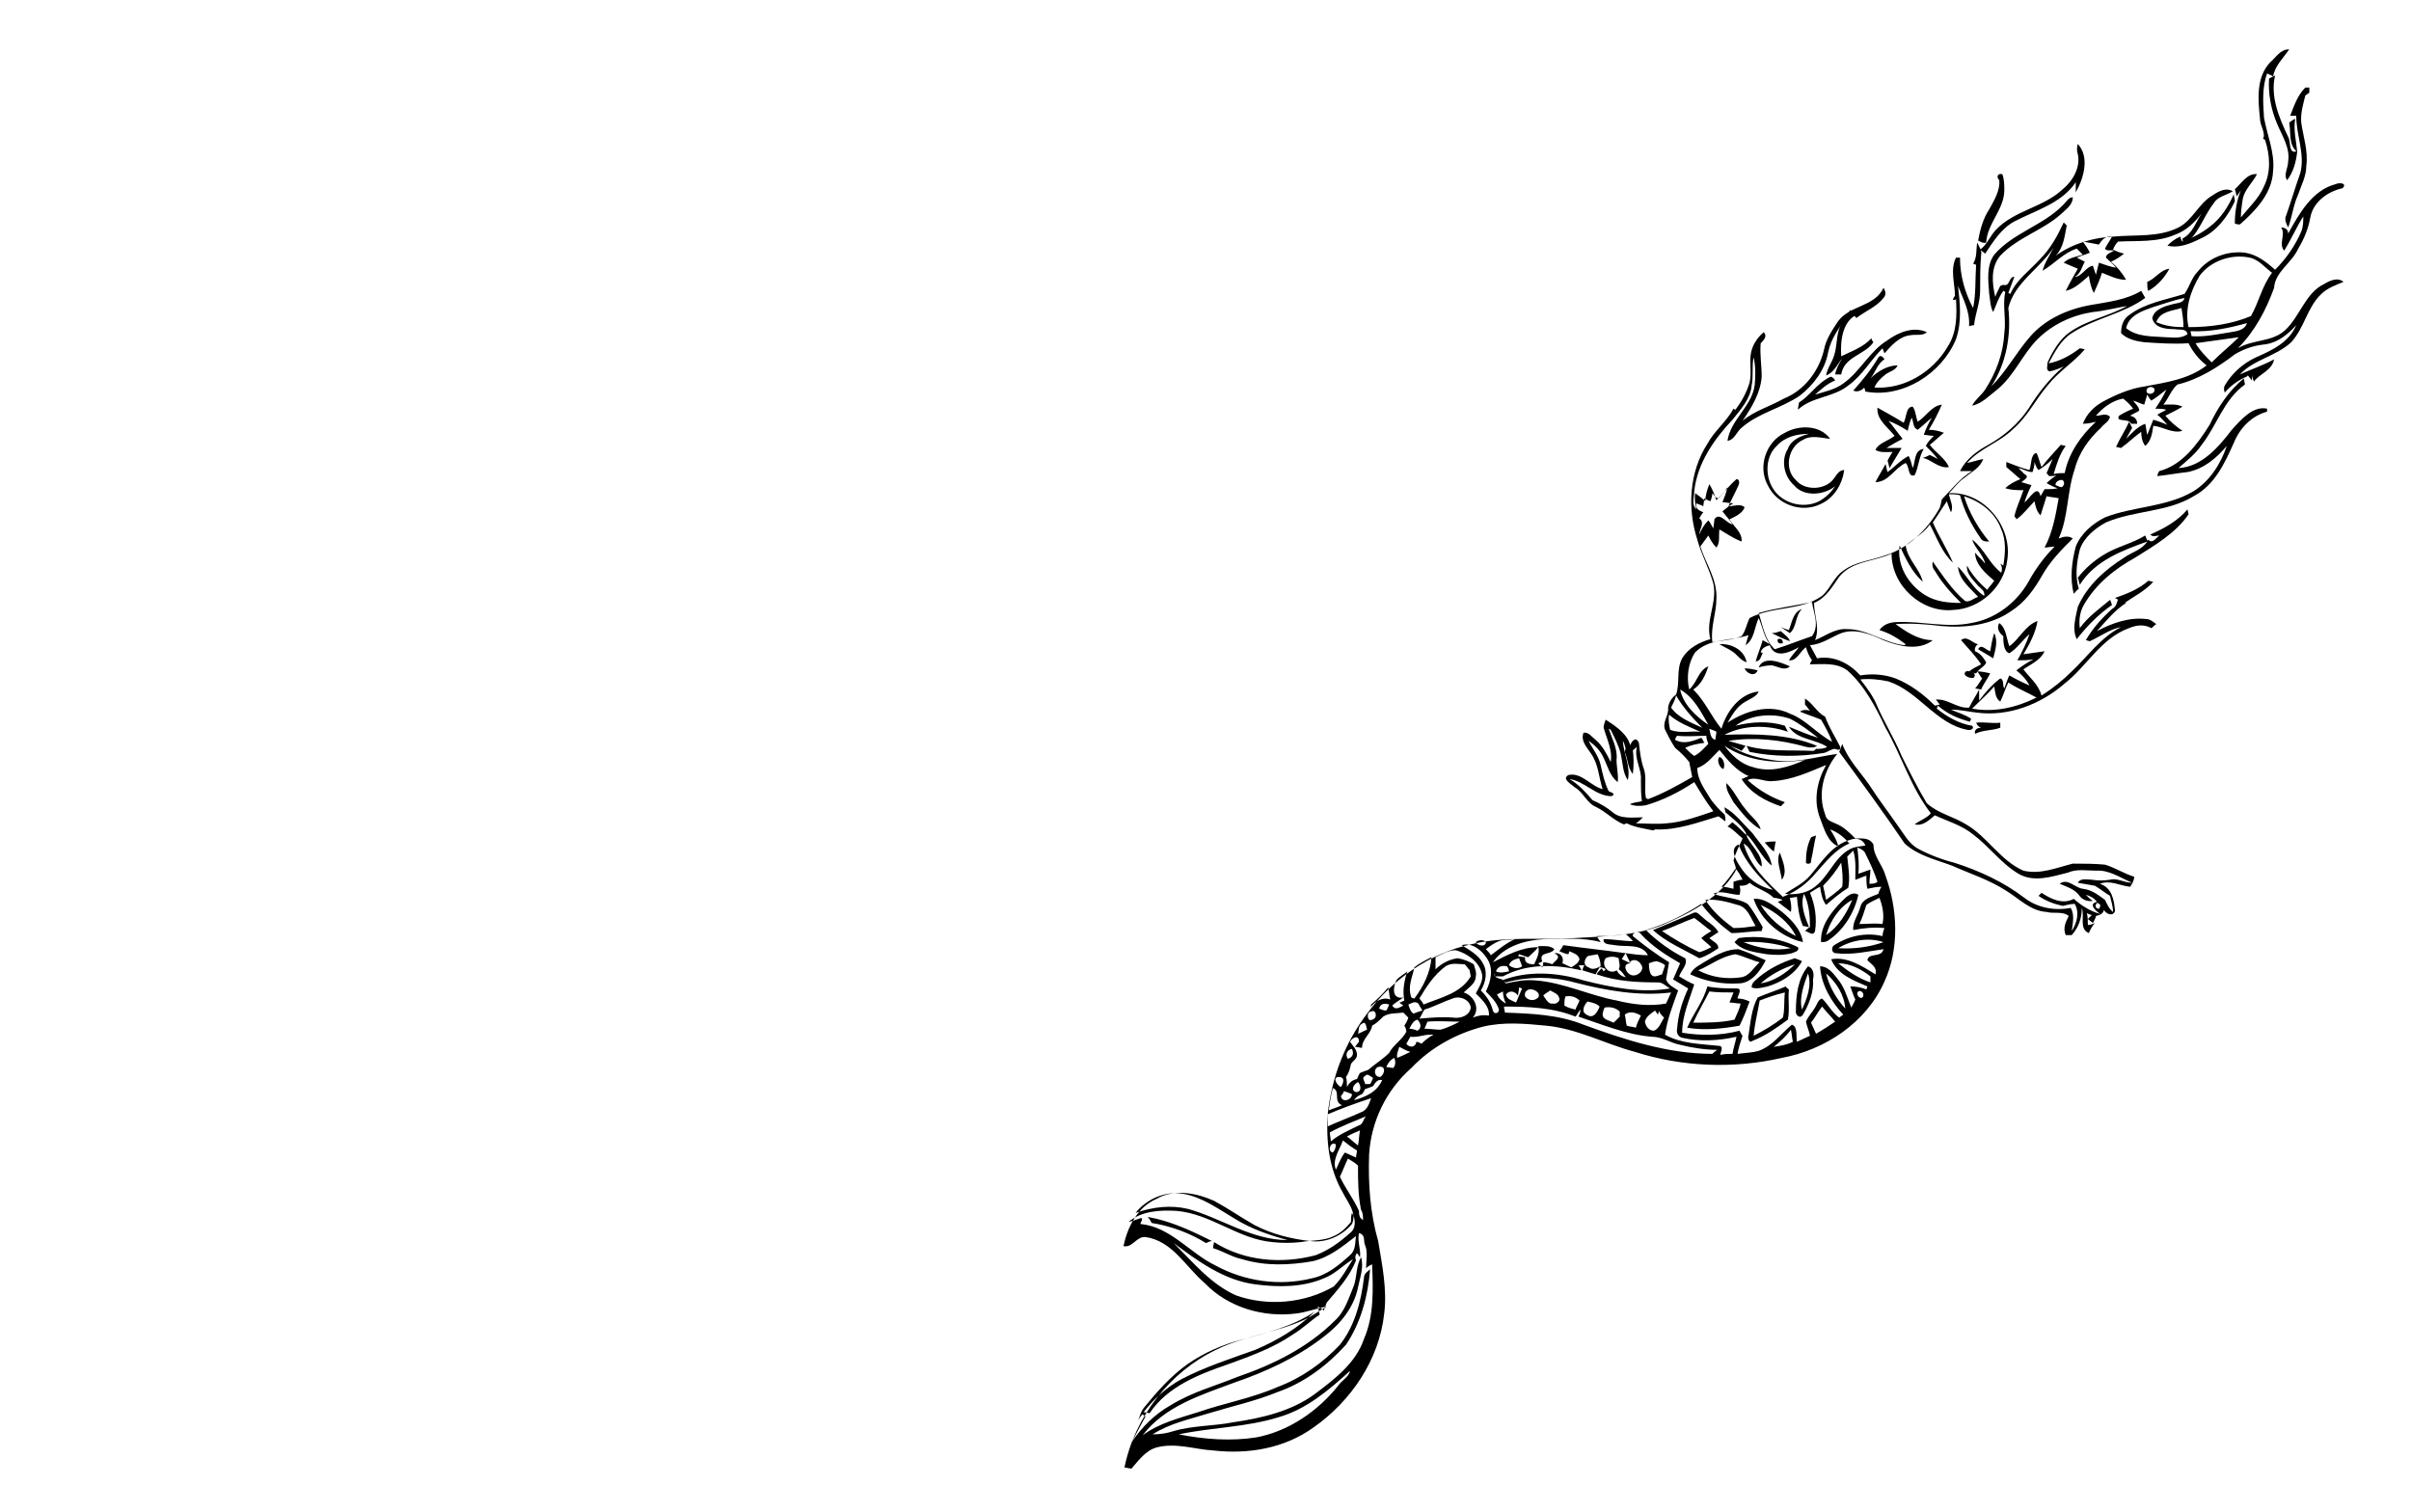 <?xml version="1.0" encoding="utf-8"?>
<!-- Generator: Adobe Illustrator 26.0.3, SVG Export Plug-In . SVG Version: 6.00 Build 0)  -->
<svg version="1.1" id="Слой_42" xmlns="http://www.w3.org/2000/svg" xmlns:xlink="http://www.w3.org/1999/xlink" x="0px"
	 y="0px" viewBox="0 0 239.5 150.2" style="enable-background:new 0 0 239.5 150.2;" xml:space="preserve">
<g>
	<path d="M222.5,22.3c1.6-1.4,3.2-3.1,3.3-5.3c0.2-1.8-0.6-3.6-0.9-5.3c-0.1-1.5-0.2-3,0.3-4.4c0.2,0.1,0.5,0.2,0.6,0.3
		c0.2-1.1,1-1.8,1.6-2.7c-0.9,0-1.3,0.8-1.9,1.3c-1.4,1.5-1.2,3.7-1,5.6c0,0.7,0.6,1.4,0.3,2c0.1,0,0.2,0.1,0.2,0.1
		c0.5,1.5,0.6,3.2-0.1,4.6c-0.5,1.2-1.5,2.1-2.3,3.1c0-0.6,0.1-1.3,0.2-1.9c0.2-0.9,1-1.6,1.4-2.4c-1-0.1-1.6,1-2.2,1.5
		c0.1,0.2,0.1,0.5,0.2,0.7l0.4-0.6c-0.4,1-0.6,2.1-0.6,3.3C222.2,22.3,222.4,22.3,222.5,22.3z"/>
	<path d="M228.5,17.2c-0.5,1.4-0.9,2.8-1.4,4.2c-0.2,0.4,0,0.8,0.2,1.2c0.4-1.1,0.5-2.2,1-3.3c0.3-0.9,0.8-1.8,0.8-2.8
		c0.2-1.5-0.3-2.9-0.5-4.3c-0.1-0.9,0.2-1.9,0.4-2.7c0.1-0.1,0.3-0.2,0.4-0.3c0-0.1,0-0.4,0-0.5c-0.1,0-0.3,0-0.4,0
		c-0.8,0.8-1.1,1.8-1.5,2.8c0.2,0,0.4,0,0.6,0C228.1,13.5,229,15.3,228.5,17.2z"/>
	<path d="M227.2,17.9c0.6-0.8,0.9-1.8,1-2.9c-0.9,0.4-0.6-0.9-0.9-1.4c-0.9-1.9-1.8-4-1.3-6.1c-0.2,0.1-0.4,0.2-0.6,0.3
		c-0.1,1.5,0.2,3.1,0.8,4.5c0.5,1.2,1.3,2.4,1.1,3.7C227.3,16.7,226.8,17.4,227.2,17.9z"/>
	<path d="M228.2,15.1c-0.1-1.1-0.4-2.2-0.2-3.3c-0.2,0.1-0.4,0.2-0.6,0.4C227.6,13.2,227.3,14.4,228.2,15.1z"/>
	<path d="M228.3,24.7c0.6-1,1-2,1.2-3.1c0.3-1.6,1.8-2.6,3.2-2.9c0.5-0.5-0.3-0.6-0.7-0.4c-2.3,0.6-3.6,2.9-4.7,4.9
		c0-0.4-0.3-0.6-0.7-0.6c0.5,0.7-0.3,1.6,0.3,2.3c0.7-1.1,1.2-2.3,1.9-3.4c0,0.5,0,1-0.2,1.5c-0.6,1.4-1.5,2.7-2.6,3.8
		c-0.9-0.8-1.8-1.5-3-1.7c-1.8-0.2-3.6,0.5-4.7,1.9c-0.6,0.6-0.8,1.5-1.3,2.2c-1.9,0.6-3.9,0.9-5.5,2.1c-0.6,0.4-0.8,1.1-0.8,1.8
		c0.6,0.6,1.5,0.8,2.3,0.9c1.5,0.1,2.9,0.2,4.4,0.1c0.4,0.8,1,1.6,1.8,2.2c-1.8,1.4-4.1,1.7-6.2,2.1c-1.4,0.2-2.8,0.8-4.1,1.5
		c-0.9,0.5-1.6,1.2-2,2.2c0.5,0,0.9-0.1,1.3-0.2c-1.5,1.4-2.7,3.1-3.1,5.1c-0.4,0-0.7,0-1.1,0.1c0.3-1,0.6-2,1.2-2.8
		c-0.1,0-0.4-0.1-0.5-0.1c-0.6,0.7-1.3,1.4-1.9,2.2c-0.2-0.5-0.3-1-0.5-1.4c-0.6,0.1-0.5,1.2-0.7,1.7c-0.8-0.2-1.5-0.5-2.3-0.8
		c0,0.1,0,0.4,0,0.5c0.5,0.4,0.9,0.8,1.4,1.2c-0.5,0.2-1.1,0.5-1.5,0.9c0.6,0.2,1.2,0.2,1.8,0.2c-0.3,0.9-0.7,1.7-0.9,2.6
		c0.1,0.1,0.2,0.2,0.2,0.3c0.7-0.5,1.2-1.2,1.8-1.8c0.1,0.5,0.2,1,0.6,1.4c0.2-0.6,0.4-1.3,0.6-1.9c0.4,0.1,0.8,0.1,1.2,0.2
		c-0.3,1.7-0.6,3.4-1.4,4.9c0.3,0,0.7-0.1,1-0.1c-1,1-1.9,2.2-2.6,3.5c-1.2,2.1-3.3,3.7-5.7,4.1c-2.4,0.5-4.9-0.2-7.3-0.1
		c-0.7,0-1.4,0.2-1.8,0.8c1,0.3,1.8,0.8,2.6,1.4l-0.1,0.1c-2-0.2-3.7-1.6-5.7-1.6c-1.2-0.1-2.2,0.7-3.2,1.1c0.5-1.2-0.1-2.5-0.1-3.7
		c1.2-0.5,1.8-1.6,2.5-2.6c1.3-1.6,3.5-1.5,5.2-2.3c0,3.2,3,5.9,6.1,5.6c2.7-0.1,5.1-2.3,5.4-5c0.5-3.4-2.4-6.8-5.8-6.6
		c0.5-0.5,0.9-1.1,1.5-1.5c0.7-0.6,1.6-1,1.9-1.9c-0.5,0.1-1.1,0.3-1.6,0.4c1.3-1.5,3.2-2,4.6-3.4c1.4-1.2,2.2-2.9,3.4-4.3
		c1.1-1.4,2.6-2.3,3.7-3.6c-0.1,0-0.4-0.1-0.5-0.1c-0.9,0.7-2,1.3-3.1,1.5c0.6-1.1,1.2-2.3,2.3-3c2.3-1.5,5.1-1.9,7.3-3.5
		c-0.1-0.2-0.3-0.5-0.4-0.7c-1.5,0.9-3.3,1.1-5,1.4c-2.3,0.4-4.5,1.4-6,3.1c-1.4,1.6-2.4,3.5-3.9,5c1.5-2.3,2-5.1,1.7-7.8
		c0.6-2.5,3.1-3.9,4.5-6c-0.4,0.8-0.9,1.5-1.1,2.3c1.2-0.7,2.1-1.8,3.4-2.2c0.2,0.2,0.4,0.4,0.6,0.6c-0.6,0.2-1.4,0.3-1.9,0.8
		c0.5,0.2,0.9,0.4,1.4,0.6c-0.4,0.7-0.8,1.4-1.2,2.2c0.9-0.2,1.6-0.9,2.3-1.5c0.1,0.6,0.2,1.2,0.5,1.7c0.3-0.7,0.6-1.3,0.8-2
		c0.8,0.3,1.5,0.7,2.4,0.7c-0.4-0.7-0.9-1.3-1.5-1.8c0.5-0.2,0.9-0.5,1.3-0.8c-0.4-0.1-0.7-0.2-1.1-0.4c0.1-0.3,0.3-0.6,0.5-0.8
		c1.9-0.1,3.9,0.1,5.7-0.7c1.1-0.4,1.9-1.2,2.6-2.1c-0.6,0.9-0.9,2-1.9,2.5c0,0.2,0.1,0.4,0.1,0.6c1.5-0.9,1.9-2.7,3-4.1
		c0.4-0.7,1.3-0.8,1.9-1.2c-0.7-0.4-1.4,0-2,0.4c-1.4,0.8-2,2.5-3.4,3.2c-2,1-4.2,0.7-6.4,0.9c-2.1,0.1-4.1,0.7-5.8,1.9
		c0.8-0.8,0.9-2,1.1-3c-0.1-0.1-0.3-0.3-0.3-0.3c-0.6,1.3-1.3,2.6-2.4,3.7c-1,1.1-2.3,2-2.9,3.4l-0.2-0.1c0.2-0.5,0.4-1.1,0.6-1.6
		c-0.6,0-0.4,1-1.1,0.8c-0.1,0-0.2,0.1-0.3,0.1c-0.2,0.4-0.4,0.8-0.5,1.1c-0.3-1.3-0.5-2.9,0.5-4.1c1.7-1.8,4.2-2.5,6-4.1
		c0.5-0.5,1.2-0.9,1.2-1.7c-0.4,0-0.6,0.4-0.9,0.7c-2,2.1-5,2.8-6.9,5c-0.8,1.1-0.6,2.6-0.5,3.9c0.1,0.6,0.1,1.3,0.4,1.8
		c0.3-0.7,0.5-1.4,1-2.1l0.2,0.1c-0.3,1.3,0.1,2.7-0.1,4.1c-0.1,2-0.8,3.9-1.9,5.6c-0.4,0.6-1,1-1.3,1.6c1-0.2,1.7-1,2.5-1.6
		c1.7-1.4,2.5-3.5,4-5c1.5-1.5,3.5-2.4,5.5-2.7c1.1-0.1,2.2-0.4,3.4-0.6c-1.8,1-4,1.4-5.7,2.6c-1,0.7-1.7,1.9-2.2,3
		c0,0.3-0.2,0.8,0.2,0.9c0.5-0.1,1-0.3,1.4-0.5c-1.4,1.2-2.5,2.6-3.5,4.2c-1,1.5-2.4,2.7-4,3.6c-1.1,0.6-2.2,1.4-2.8,2.6
		c0.4,0,0.8,0,1.2,0c-1.2,0.7-2,1.8-3,2.8c-0.1,0.3-0.1,0.7-0.3,1c-1.2,2.1-3.1,3.9-5.4,4.6c-1.4,0.5-2.9,0.6-4.1,1.5
		c-0.9,0.6-1.3,1.8-2.1,2.5c-2.1,1.5-4.9,1-7.2,2.2c-0.3,0.6-0.4,1.3-0.8,1.8c-0.9,0.4-1.9,0.4-2.9,0.6c-0.2-1.5,0.4-2.9,0.4-4.3
		c0.1-1.9-1-3.4-1.6-5.2c0.3-0.4,0.5-0.7,0.8-1.1c0.2,0.4,0.4,0.8,0.8,1.2c0.4-0.5,0.2-1.2,0.3-1.8c0.7,0.4,1.4,0.9,2.2,1.2
		c0.1-0.9-0.8-1.5-1.2-2.2c0.6-0.3,1.3-0.6,1.5-1.2c-0.4-0.4-1.1-0.1-1.6-0.1c0.3-0.7,0.7-1.4,1-2.1c0.1-0.2,0.1-0.6-0.2-0.6
		c-0.7,0.6-1.3,1.4-2,2.1c-0.2-0.6-0.4-1.1-0.7-1.6c-0.2,0.5-0.4,1.1-0.4,1.7c-0.3-0.3-0.6-0.5-1-0.8c-0.1,0.5,0,1.1,0.1,1.6
		c-0.5-0.5-0.2-1.2-0.2-1.8c0.3-2.8,2-5.2,3.8-7.1c0.8-1,1.8-2.1,1.9-3.4c0.2-0.9,0-1.9,0.2-2.8c0.2,0.9,0.2,1.9,0.1,2.8
		c-0.3,2.1-2.4,3.4-2.7,5.5c0.7-0.1,0.9-0.9,1.4-1.3c1.7-1.5,3.9-1.9,5.8-3.2c1.4-1.1,2.5-2.6,2.8-4.3c0.3-1.4,1.1-2.5,2-3.6
		c0.1,0,0.4-0.1,0.5-0.2c0.1,0.1,0.2,0.3,0.3,0.4c0.9-0.7,2-1.1,2.7-2c0.3-0.3,0.2-0.7,0-1c-0.9,1.9-3.3,1.7-4.5,3.3
		c-0.6,0.9-1.2,1.8-1.4,2.8c-0.5,2.2-2,4.1-4,4.9c-1.4,0.8-2.9,1.2-4.1,2.2c0.9-1.3,1.8-2.8,1.9-4.4c0-1.1-0.2-2.2-0.1-3.3
		c0.3-0.3,0.7-0.7,0.3-1.1c-0.7,0.6-1.2,1.4-1.3,2.3c-0.1,0.9,0.1,1.8-0.1,2.7c-0.3,1-0.8,1.9-1.4,2.7c-0.1,0-0.2-0.1-0.2-0.1
		c-0.7,1.3-1.9,2.2-2.6,3.5c-1.8,2.8-2,6.4-1,9.5c0.4,1.5,1.2,2.9,1.6,4.4c0.4,1.9-0.8,3.6-0.3,5.5c-1.1,0.3-2.2,0.9-2.8,1.9
		c-0.6,1.1-0.2,2.4-0.6,3.6c-0.4,0.3-0.7,0.7-0.8,1.3c0.1,0.8-0.6,1.4-0.3,2.2c0.3,0.6,0.6,1.2,1,1.8c0.5,0.4,1,0.9,1.4,1.4
		c0.1,0.5,0.2,1,0.3,1.5c-1.4,0.8-2.8,1.6-4.4,2.2c0,0-0.1-0.1-0.2-0.1c-0.2-1,0.1-2-0.2-2.9c-0.3-0.8-0.4-1.7-0.5-2.6
		c-0.4-1-1.2,0.5-0.9,1c0.2-0.2,0.5-0.4,0.7-0.6c-0.3,1.2,0.5,2.2,0.4,3.3c0,0.7,0,1.4,0.1,2.1c-0.4,0.1-0.8,0.1-1.2,0.3
		c0.5,0.2,1,0.2,1.6,0.1c1.7-0.5,3.3-1.3,4.8-2.3c0.6,1,1.2,2,1.9,2.9c-1.5,0.5-3.1,1.1-4.7,1.2c-1,0.1-2,0-3,0
		c0.2-0.1,0.5-0.4,0.7-0.6c-1,0-2.2,0.2-3-0.5c-0.6-0.5-1.3-0.9-2-1.2c-0.7-0.8-1.4-1.6-2.3-2.1c1.5,0.2,2.6,1.7,4.2,1.7
		c0.5-0.3-0.2-0.4-0.3-0.5c-0.4-0.8-0.6-1.7-0.8-2.6c-0.2-0.9-0.8-1.6-1.2-2.4c0.6,0.4,1.2,1,1.5,1.7c0.4,0.8,0.6,1.8,1.4,2.4
		c0.1-0.9-0.2-1.7-0.1-2.5c0-1-0.5-1.9-0.8-2.8l0.2,0.1c0.4,0.8,0.8,1.6,1,2.4c0.2,0.9,0.2,1.9,0.7,2.6c0.3-1.3-0.4-2.6-0.5-3.9
		c0.3,0.4,0.2,1.1,0.7,1.3l0.1-0.2c0.1-1.5-1.4-2.5-2.5-3.2c-0.1,0.3-0.2,0.5-0.2,0.8c0.3,1.1,0.9,2.2,0.7,3.4
		c-0.4-0.8-0.8-1.6-1.5-2.2c-0.4-0.3-0.7-0.8-1.2-0.7c-0.3,0.8,0.3,1.4,0.7,2c0.8,1.1,0.8,2.4,1.2,3.6c-1.2-0.3-2.1-1.7-3.4-1.4
		c-0.7,0.4,0.3,0.9,0.6,1.2c0.9,0.5,1.2,1.6,2.2,2c1,0.5,1.7,1.3,2.7,1.7c0.1,0,0.2-0.1,0.3-0.1c0.8,0.4,1.7,0.5,2.6,0.7
		c0.1,0,0.2-0.1,0.2-0.1c2.2,0.1,4.3-0.7,6.3-1.3c0.2,0.1,0.5,0.4,0.7,0.5c0-0.2,0-0.5-0.1-0.7c-0.5-0.4-0.9-0.9-1.3-1.4
		c-0.6-1-1.4-2-1.4-3.2c0.9-0.3,1.5-1.1,2.2-1.8c0.8,1,1.7,2.1,2.9,2.6c-0.2,0.1-0.5,0.2-0.7,0.3c0.9,1.4,2.4,2.2,3.9,2.7
		c0.1-0.1,0.3-0.3,0.4-0.4c-1.4-0.5-2.6-1.2-3.7-2.2c0.8-0.4,1.6,0.2,2.5,0.1c1.9-0.1,3.6-0.9,5.3-1.6c-0.9,1.6-1.3,3.5-0.6,5.3
		c0.4,1,0.7,2.3,1.8,2.8c-0.1-0.6-0.5-1.2-0.8-1.7c0.8,0.3,1.4,0.8,1.9,1.4c-1.4,0.6-2.3,1.8-3.3,2.9c-0.9,1.1-2,1.9-3.3,2.4
		c-1.6-1.5-3.3-3.1-3.9-5.3c0.9,0.5,1,1.7,1.8,2.3c0.1-1.3-1.2-2.1-1.6-3.3c1,0.9,1.5,2.3,2.6,3.2c-0.2-1.3-1.2-2.2-1.9-3.2
		c-0.9-0.9-1.7-2-2.8-2.6c0,0.1,0.1,0.4,0.1,0.5c0.8,0.7,1.8,1.4,2.2,2.4c-0.5-0.5-1-1-1.5-1.4c-0.2,0.1-0.3,0.3-0.5,0.4
		c0.6,0.3,1,0.8,1.5,1.2c-0.3,0.7-0.7,1.4-0.9,2.2c0.1,0.4,0.4,0.8,0.1,1.2c-1.5,2.4-4,3.8-6.5,4.9c-2.9,1.4-6.2,1.4-9.4,1.6
		c-3.4,0.2-6.9-0.2-10.2,0.6c-4.2,0.9-7.9,3.5-10.4,6.9c-2.2,2.9-3.5,6.3-3.9,9.9c-0.2,2.7,0.1,5.5,1.5,7.9c0.5,1,1.4,2,0.9,3.1
		c-1,1.2-2.6,1.9-4.1,1.7c-1.9-0.2-3.9-0.7-5.6-1.6c-1.4-0.8-2.7-1.7-4-2.4c-1.8-0.8-4-1.2-5.7-0.2c-1.9,0.8-2.9,2.8-3.3,4.7
		c0.9,0.2,1.3-1,2.2-0.9c2.7,0.4,4,3,5.9,4.6c2.3,2.4,5.8,3.4,9,3c1-0.1,2-0.5,3.1-0.7c-0.7,0.4-1.4,0.9-2.2,1.3
		c-2.8,1.3-6,1.6-8.8,3c-4.6,2.2-8.1,6.7-9.1,11.7c0.2,0,0.5,0.1,0.7,0.1c0.7-0.8,1.4-1.8,2.5-2.1c1.9-0.5,3.8,0.2,5.6,0.3
		c3.5,0.4,7.1-0.2,10-2.3c3.7-2.6,6.5-6.7,7-11.3c0.3-2.4-0.2-4.8-0.6-7.2c-0.8-2.8-1-5.7-0.9-8.6c0.2-3.3,1.7-6.4,4.2-8.6
		c1.9-2,4.4-3.4,7.1-4.1c2.1-0.5,4.2-0.3,6.3-0.1c3.1,0.3,5.8,1.8,8.8,2.6c4.7,1.5,9.8,1.7,14.6,0.6c4.3-0.8,8.4-3.5,10.2-7.6
		c1.5-3.3,1.3-7.2,0.1-10.5c-0.3-1.1-1.2-1.9-1.2-3.1c-0.4-0.7-1.1-0.6-1.8-0.6c-0.6-0.6-1.2-1.2-2-1.5c-0.4-0.2-0.9-0.3-1-0.9
		c-0.8-2.1-0.1-4.4,1.2-6c-2.2,0.3-4.3,1-6.5,0.6c-1.4-0.2-2.9-0.6-4.1-1.4c0.4,0.2,0.8,0.3,1.1,0.5c0.1-0.1,0.3-0.4,0.4-0.5
		c-0.6-0.2-1.1-0.3-1.7-0.5c2.6-0.4,5.2-0.1,7.7,0.6c0.4,0.1,0.8,0.1,1.1-0.1c-2.9-1.2-6.1-1.2-9.2-1.1c1.9-1,4.3-1,6.3-0.3
		c-0.1-0.2-0.2-0.4-0.3-0.6c-1.6-0.5-3.3-0.4-4.9,0c1.5-1.1,3.6-1.3,5.4-0.7c1,0.5,1.9,1.2,2.8,1.9c-1-0.3-1.9-0.7-2.9-1.1
		c0.8,1.3,2.6,1.2,3.8,2c-0.3,0.2-0.7,0.2-1.1,0.2c-0.1,0.1-0.2,0.2-0.3,0.2c-2.2-0.1-4.5,0.1-6.6-0.5c0.1,0.2,0.2,0.4,0.3,0.6
		c2.4,0.5,5,0.5,7.4,0.1c0.4-0.1,0.7-0.4,1.1-0.4c0.2,0.1,0.6,0.2,0.5-0.2c-0.5-1-1.1-1.9-1.5-3c-0.8-0.4-1.2-1.3-2-1.8
		c0,0.1,0,0.4,0,0.6c0.2,0.2,0.3,0.4,0.5,0.6c-0.4-0.1-0.7-0.1-1,0.1c0.7,0.3,1.4,0.5,2.1,0.8c0.4,0.7,0.8,1.4,1.1,2.2
		c-1.5-0.8-2.6-2.2-4.2-2.8c-2-1-4.4-0.3-6.2,0.9c0.5-0.8,0.9-1.6,1.8-2.1c0.5-0.3,1.1-0.5,1.3-1c-1.9,0.2-3.2,2-3.7,3.7
		c-1-1.2-1.6-2.7-2.8-3.9c0.8-0.5,1.2-1.4,1.5-2.3c-1,0.4-1.1,1.6-1.9,2.3c-0.3-1.2-0.1-2.7,0.6-3.7c1.4-1.4,3.5-1.1,5.3-1.7
		c-0.1,0.2-0.2,0.7-0.3,1c0.9-0.6,0.9-1.9,1.3-2.7c0.4,0.9,0.5,1.8,1.1,2.6c-0.2-0.1-0.5-0.3-0.7-0.4c-0.2,0.7-0.5,1.4-0.7,2.1
		c0.5,0,0.5-0.5,0.7-0.8c0.1,0,0.3,0.1,0.3,0.1l-0.5-0.2c0.1-0.4,0.5-0.6,0.9-0.7c0.5,1.4,2,0.7,2.9,0.2c-0.3,0.4-0.7,0.8-1,1.3
		c0.8,0.1,1.1-0.9,1.7-1.3c0.1,0.4,0.3,0.9,0.6,1.3c-0.1,0.1-0.2,0.3-0.2,0.4c1.3,0,2.6-0.2,3.7,0.6c1.7,1.5,2.8,3.6,3.8,5.7
		c1.6,2.8,2.5,5.9,4.5,8.5c-0.4,0.5-1.1,0.7-1.6,1.1c0.8,0.2,1.4-0.4,2-0.9c1.3,0.6,2.7,1,3.8,1.9c1.6,1.2,2.8,2.9,4.5,3.9
		c1.5,0.9,3.3,0.3,4.9-0.1c0.9-0.4,1.9-0.2,2.8-0.2c1.3-0.1,2.4,0.7,3.6,1.2c-0.8,0-1.5-0.5-2.2-0.3c-0.6,0.1-1.2,0.1-1.8,0
		c-0.5,0-1.1-0.2-1.4,0.3c0.6,0.1,1.1,0.2,1.7,0.3c0.5,0.3,1,0.7,1.5,1c0.1,0.5,0.3,1,0.3,1.6c-0.4-0.3-0.6-0.8-0.8-1.2
		c-0.7-0.5-1.3-1-2.2-1.1c-0.8-0.1-1.5-1.1-2.3-0.5c0.7,0.3,1.4,0.5,1.9,1.1c0.3,0.5,0.9,0.7,1.4,0.6c-0.2-0.1-0.5-0.4-0.7-0.6
		c0.4,0.1,0.8,0.3,1.1,0.7c-0.9,0.2-0.1,0.9,0.3,1.2c-1-0.3-1.8-0.8-2.6-1.5c-1.1,0.6-2.3,0-3.2-0.6c-0.1,0.1-0.3,0.3-0.3,0.3
		c0.7,0.5,1.5,0.8,2.4,1c0.4-0.1,0.8-0.2,1.2-0.2c0.5,0.9,0.2,1.9-0.3,2.7c0.1-0.8,0.3-1.6-0.1-2.3c-1.6,0.3-3.3,0-4.6-1
		c-2.1-1.6-4.5-2.7-7-3.5c-1.2-0.3-2.5-0.8-3.6-1.4c-0.9-0.5-1.4-1.5-2-2.3c-0.9-1.3-1.9-2.6-2.8-4c-0.9-1.3-2.1-2.5-2.7-4.1
		c-0.1,0.3-0.2,0.6-0.3,0.8c2.2,3,4.4,6,6.5,9.1c1.3,1.2,3.1,1.6,4.7,2.2c1.8,0.8,3.7,1.4,5.4,2.5c1.3,0.8,2.4,2,4,2.1
		c0.7,0.2,1.6-0.1,2.2,0.4c-0.3,0.6-0.6,1.2-0.3,1.9c0.1,0,0.4,0,0.6,0c0.7-0.8,1-1.7,1-2.7c0.3,0.8-0.3,2.1,0.7,2.5
		c0.1-0.3,0.4-0.8,0.6-1c-0.2,0.1-0.5,0.2-0.7,0.2c0-0.4,0-0.8-0.1-1.2c0.1,0.1,0.4,0.2,0.5,0.2l-0.4,0.4c0.1,0.1,0.4,0.3,0.5,0.4
		c0.1-0.2,0.3-0.5,0.3-0.7c0.4-0.1,0.7-0.2,0.8-0.6c0.2,0.4,0.9,0.7,1.1,0.1c-0.1-1.1-0.3-2.3-1.5-2.7c1-0.4,2,0.2,3,0.3
		c0.2-0.3,0.4-0.6,0.4-1c-1-0.3-1.9-0.9-2.9-1.2c-1.1-0.1-2.1-0.1-3.2-0.1c-1.6,0.4-3.2,1.1-4.9,0.7c-2.3-1-3.6-3.4-5.7-4.6
		c-1.3-0.8-2.8-1.1-3.9-2.1c-0.9-1.5-1.7-3.1-2.5-4.7c-0.7-1.7-1.7-3.3-2.4-4.9c-0.4-1-1-1.8-1.7-2.7c0.9-0.1,1.9,0,2.8,0.2
		c3,1,4.7,4.2,7.8,4.8c0.3,0.1,0.8-0.1,0.5-0.4c-1.3-0.2-2.5-0.9-3.5-1.7c0-0.1,0.1-0.2,0.1-0.3c0.9,0.8,2,1.3,3.2,1.6
		c0-0.1,0.1-0.2,0.1-0.3c-0.6-0.4-1.3-0.6-2-0.9c0.9,0,1.7,0.2,2.6,0.3c3.1,0.4,6.3-0.8,8.7-2.9c2.2-1.7,3.6-4.5,6.4-5.5
		c0.7-0.3,1.5-0.4,2.2,0c0.2-0.1,0.3-0.3,0.5-0.4c-0.3-0.2-0.6-0.5-1-0.5c-1.7-0.2-3.4,0.4-4.9,1.2c0.9-1,1.8-2.1,2.9-2.8
		c-0.2-0.1-0.6-0.3-0.8-0.4c-0.1,0.4-0.2,0.8-0.6,1c-1,0.9-1.9,1.9-2.6,3.1c0.1,0,0.3,0.1,0.4,0.1c1.1-0.5,2-1.2,3.1-1.4
		c-2,1-3.3,2.9-4.9,4.4c-0.9,0.9-1.9,1.7-3,2.4c-0.3-1.1-1.2-1.8-1.8-2.6c0.7-0.5,1.7-0.9,2.1-1.8c-0.7,0.1-1.4,0.2-2.1,0.3
		c0.6-1,1.2-2.1,1.4-3.3c-1.2,0.4-1.8,1.8-2.8,2.5c-0.3-0.8-0.3-1.8-1-2.3c-0.3,0.5,0,1,0.4,1.3c0,0.5,0,1.5,0.6,1.7
		c0.8-0.5,1.3-1.3,2-1.9c-0.3,0.9-0.7,1.7-1.2,2.6c0.5,0,1.1,0,1.6-0.1c-0.6,0.3-1.2,0.7-1.7,1.1c0.5,0.4,1,0.9,1.3,1.5
		c-0.7-0.3-1.3-0.6-2-1c-0.2,0.4-0.3,0.8-0.5,1.3c-0.2-0.3,0-0.9-0.4-1c-0.8,0.6-1.5,1.4-2.1,2.2c0-0.4,0-0.7,0-1.1
		c-0.3,0.6-0.7,1.2-1,1.8c-1.2,0.1-2.1-0.9-3.3-0.8l0.4,0.5c-0.2,0-0.3,0.1-0.5,0.1c-1.1-1.1-2.4-2.1-3.9-2.7
		c-1.1-0.4-2.3-0.5-3.5-0.3c-1.1-1.2-2.6-2-4.3-1.7c-0.2-0.4-0.5-0.9-0.7-1.3c1.2-0.1,2.1-0.8,3.1-1.2c1.4-0.5,2.9,0.1,4.2,0.7
		c1.5,0.6,3.5,1.1,4.9,0c-1.4,0-2.6-0.8-3.7-1.6c1.5-0.1,3,0,4.6,0.2c2.4,0.2,4.9-0.1,6.9-1.5c1.4-0.9,2.3-2.2,3.1-3.6
		c0.8-1.4,1.9-2.5,3-3.6c-0.4-0.3-0.9-0.2-1.4,0c1-2.2,0.8-4.6,1.6-6.9c0.4-1.6,1.4-3,2.6-4.1c0.3-0.4,0.8-0.6,0.9-1.1
		c-0.4-0.4-0.9-0.1-1.4-0.1c0.7-0.8,1.6-1.5,2.7-1.7c0.4,0.3,0.7,0.6,1,1c-0.5,0.2-0.9,0.4-1.4,0.7c-0.4,0.7,1,0.2,1.2,0.8
		c0.2,0,0.5,0,0.6,0c0-0.5-0.3-0.7-0.7-0.8c0.3-0.2,0.6-0.3,0.9-0.5c0-0.4-0.4-0.7-0.6-1c0.4,0.1,0.7,0.3,1.1,0.4
		c0.1-0.3,0.2-0.7,0.3-1c0.1,0.2,0.3,0.5,0.4,0.6c0.5-0.3,1-0.7,1.5-1.1c-0.3,0.7-0.7,1.3-1.1,1.9c0.4,0,0.7,0,1.1,0.1
		c-0.3,0.2-0.6,0.3-0.9,0.5c0.4,0.3,0.7,0.7,1,1c-0.5-0.2-1-0.4-1.4-0.5c-0.2,0.5-0.4,1-0.6,1.5c-0.1-0.4-0.1-0.7-0.2-1.1
		c-0.8,0.3-1.3,0.9-1.9,1.5c0.2-0.4,0.4-0.7,0.6-1.1c-0.1-0.2-0.2-0.4-0.3-0.6c-0.4,0.9-0.9,1.6-1.3,2.5c0.1,0,0.4,0.1,0.5,0.1
		c0.7-0.5,1.3-1.1,2-1.6c0,0.5,0.1,1,0.4,1.4c0.6-0.5,0.7-1.3,0.8-2c1,0.1,1.9,0.8,2.9,0.5c-0.6-0.4-1.2-0.9-1.7-1.5
		c0.6-0.3,1.2-0.6,1.7-0.9c-0.6-0.3-1.3-0.2-1.9-0.2c0.5-0.6,0.8-1.5,1.4-2c2.1-0.5,4-1.7,5.7-3c1-0.6,2-0.9,3.1-1
		c1.2-0.2,2.2-1,3-1.9c-0.7,1.7-2.4,2.5-4,3.2c-1.3,0.6-2.4,1.6-3.1,2.8c-0.1,0.2-0.1,0.4,0,0.7c0.6-0.7,1.3-1.2,2.2-1.6l0.1-0.1
		l0.4,0.5l0-0.6c0,0.2,0.1,0.5,0.2,0.7c0.6-0.8,1.8-1.1,2-2.2c-1.1,0.6-2.3,1-3.4,1.5c1.4-1.5,3.6-1.8,5.1-3.2
		c1.3-1.4,1.6-3.5,3-4.8c0.6-0.6,1.5-0.9,2.2-1.2c-0.6-0.5-1.4-0.1-1.9,0.2c-1.9,0.9-2.4,3.2-3.9,4.6c-1.3,1.2-3.2,0.9-4.7,1.8
		c1.7-1.7,2.8-3.8,3.6-6C226,27,227.6,26.2,228.3,24.7z M208.5,24.3c0.3-0.5,0.7-0.9,1.3-0.8c-0.2,0.4-0.5,0.8-0.7,1.2
		c0.2,0.3,0.6,0.1,0.9,0.2c-0.3,0.2-0.8,0.3-0.8,0.7c0.3,0.3,0.7,0.6,1,1c-0.6-0.1-1.1-0.3-1.7-0.5c-0.1,0.4-0.2,0.8-0.3,1.2
		c-0.1-0.3-0.2-0.6-0.3-0.9c-0.7,0.1-1.1,1.1-1.8,1.1c0.6-0.3,0.7-1,1-1.5c-0.2-0.1-0.6-0.3-0.8-0.4c0.4-0.2,0.9-0.3,1.3-0.5
		c-0.2-0.4-0.4-0.7-0.7-1.1C207.5,24.1,208,24.2,208.5,24.3z M188.7,54.2c0.6,1.3,1.2,2.6,2.3,3.6c-0.3-1.3-1.5-2.2-1.7-3.6
		c0.8-0.7,1.8-1.2,2.4-2.1c0.7,1.3,1.2,2.8,2.3,3.8c-0.6-1.4-1.4-2.6-2-4c0.5-0.7,0.9-1.4,1.4-2.1c0.1,0.4,0.3,0.8,0.4,1.1
		c0.3-0.6-0.1-1.2-0.2-1.8c0.4,0,0.7,0,1.1,0.1c0.4,1.5,1.1,2.9,2,4.2c0.2,0.4,0.5,0.4,0.9,0.4c-1.1-1.3-2-2.9-2.5-4.5
		c1.6,0.5,3.1,1.6,3.7,3.3c0.5,1.1,0.4,2.4,0.2,3.6c-0.1-0.1-0.3-0.2-0.3-0.2c0.2,0.3,0.2,0.6,0.1,0.9c-1.2-0.9-1.7-2.4-2.9-3.3
		c0.3,0.9,1.1,1.5,1.3,2.4c-0.3-0.4-0.7-0.7-1-1.1c0,1.2,1.1,2.1,1.9,2.8c-0.2,0.3-0.5,0.6-0.7,0.9c-0.8-0.7-1.5-1.5-2-2.4
		c-0.1,0.8,0.6,1.4,1.1,2c0.3,0.3,0.7,0.5,0.6,1c-1.1-0.7-1.7-2-2.6-2.9c0.1,1.3,1.2,2.1,2,3c-0.4,0.1-0.9,0.6-1.3,0.4
		c-1.3-1.1-2.2-2.5-3.2-3.9c-0.1,0.3,0,0.7,0.2,0.9c0.7,1.2,1.6,2.2,2.6,3.2c-1.2,0-2.5-0.1-3.6-0.8
		C189.6,58.1,188.4,56.2,188.7,54.2z M168.8,51.5c0.1-0.2,0.3-0.5,0.4-0.6c-0.4-0.2-0.8-0.3-0.7-0.9c0.2,0.1,0.6,0.2,0.7,0.3
		c0-0.2,0.1-0.6,0.1-0.8c0.1,0.1,0.4,0.2,0.6,0.3c0.1-0.2,0.2-0.6,0.2-0.8c0.2,0.2,0.5,0.8,0.8,0.3c0.3-0.3,0.5-0.6,0.7-0.9
		c-0.1,0.5-0.3,1-0.5,1.5c0.4,0,0.7,0.1,1.1,0.1c-0.4,0.2-0.7,0.5-1.1,0.8c0.3,0.4,0.7,0.8,1,1.3c-0.6-0.1-1.3-1.3-1.8-0.5
		c0,0.3-0.1,0.6-0.1,0.9c-0.2-0.3-0.3-0.6-0.5-0.8c-0.4,0.4-0.7,0.9-0.9,1.4C168.8,52.6,169.4,51.9,168.8,51.5z M172.7,83.9
		c0.7,1.8,2,3.2,3.4,4.5c-1.4-0.3-2.6-1.2-3.3-2.4C172.4,85.4,171.8,84.3,172.7,83.9z M172.4,86.3c0.3,0.3,0.5,0.7,0.7,1.1
		c-0.3,0-0.6,0.1-0.9,0.2c0,0.2,0,0.5,0,0.7c-0.4-0.1-0.8-0.2-1.2-0.2C171.5,87.6,172,86.9,172.4,86.3z M159,93.6
		c-0.1-0.2-0.3-0.4-0.4-0.6c1,0,1.9,0,2.9-0.2c0.2,0.2,0.5,0.4,0.7,0.7c-1,0-1.9-0.2-2.9-0.2c-0.1,0.6,0.7,0.5,1.1,0.6
		c1.1,0.2,2.7-0.2,3.3,1c-0.7,0-1.5-0.1-2.2-0.2c0.1,0.3,0.3,0.6,0.4,0.9c0.3-0.4,0.9-0.2,1.1,0.2c0.5,0.6-0.5,1.4-1.1,1
		c-0.4-0.2-0.8-1.1,0.1-1.1c-0.3-0.1-0.6-0.3-0.9-0.4c0.1-0.2,0.3-0.5,0.4-0.6c-2.1-0.3-4.1-0.5-6.2-0.8c-0.1,0.2-0.3,0.5-0.4,0.6
		c0.2,0.1,0.7,0.3,0.9,0.3l0.1-0.3c0.4,0.2,0.9,0.3,1,0.8c-0.1,0.4-0.5,0.6-0.8,0.8c-0.3-0.1-0.6-0.3-0.9-0.4c0.2-0.6-0.2-1.1-0.8-1
		c0.8,0.4,0.1,0.7-0.2,1.1c-0.2-0.1-0.7-0.2-0.9-0.2c0,0.1,0,0.4-0.1,0.5l-0.4-0.4c0.2-0.1,0.3-0.1,0.4-0.2c-0.4-1,0.9-0.6,1.2-1.2
		c-0.4-0.4-1.1-0.3-1.6-0.3c0.2,0.7-0.2,1.3-0.4,1.8c-0.5,0-1-0.1-0.9-0.7c-0.2,0-0.5-0.1-0.7-0.1l0.1-0.2c0.3,0.1,0.6,0.2,0.9,0.3
		c0.3-0.3,0.7-0.6,1-1c-1.7,0-3.1,0.8-4.5,1.5c1.1-1.6,3.2-2.2,5.1-2.3C155.3,93.3,157.2,93.1,159,93.6z M164.7,97.6
		c0.5,0,0.8,0.4,1.2,0.6c-2.9,0.5-5.8-0.1-8.6-0.8c-2.6-0.8-5.5-1-8.1,0l0.4,0.2c2.2-0.6,4.6-0.6,6.8,0c3.1,0.8,6.4,1.4,9.6,1
		c-0.2,0.4-0.3,0.7-0.5,1.1c-1.6,0.3-3.3,0.1-4.9-0.3c-2.7-0.5-5.3-1.8-8.1-2c-1-0.1-2,0.1-2.9,0.3c-0.1-0.1-0.3-0.3-0.4-0.4
		c-0.3-0.1-0.9-0.2-0.7-0.6l0,0.3c0.2,0,0.6,0,0.8,0c2.4-1.3,5.2-1.2,7.8-0.6c-0.1-0.2-0.2-0.4-0.3-0.5l0.6,0
		c-0.1,0.1-0.2,0.4-0.2,0.5c0.3,0.1,1,0.3,1.3,0.4c0.1-0.2,0.3-0.5,0.4-0.7c0.2,0,0.5,0.1,0.6,0.2l-0.2,0.2l-0.2-0.3
		c-0.1,0.1-0.4,0.4-0.5,0.6C160.6,97.5,162.6,97.6,164.7,97.6z M163.8,95.7c0.3-0.1,0.5-0.2,0.8-0.2c0.3,0.1,0.6,0.2,0.8,0.4
		c-0.1,0.3-0.2,0.6-0.3,0.9c-0.4,0.1-0.8,0.4-1.1,0C163.8,96.4,163.8,96,163.8,95.7z M165.3,101.1c-0.3,0.5-0.5,1.1-1,1.3
		c-0.5,0-0.8-0.4-0.9-0.9c0.1-0.5,0.6-0.8,1-1.1c0.1,0.1,0.2,0.3,0.3,0.4l0.1-0.4C164.8,100.6,165.1,100.9,165.3,101.1z M163,100.9
		c-0.2,0.4-0.4,0.8-0.5,1.2c-0.3-0.1-0.6-0.1-0.9-0.2c-0.1-0.3-0.1-0.7-0.2-1.1C161.9,100.4,162.5,100.6,163,100.9z M160.9,100.5
		c0,0.1,0,0.4,0,0.5c-0.2,0.2-0.4,0.4-0.6,0.6c-0.4-0.2-1.1-0.3-1.1-0.8c0-0.2,0.1-0.5,0.2-0.7C159.9,100,160.5,100.1,160.9,100.5z
		 M158.9,100c-0.2,0.5-0.6,1.3-1.3,0.8c-0.6-0.3-0.2-1,0.1-1.3C158.2,99.6,158.6,99.7,158.9,100z M156.9,99.4
		c-0.1,0.3-0.3,0.6-0.4,0.9c-0.4-0.1-0.8-0.2-1.1-0.4c0-0.3,0-0.6,0.1-0.9C156,98.9,156.5,99,156.9,99.4z M154.3,99.7
		c-0.5,0.1-0.7-0.4-1-0.8c0.2-0.2,0.4-0.3,0.7-0.5c0.3,0.2,0.8,0.3,0.9,0.8C155,99.5,154.5,99.8,154.3,99.7z M152.8,99.1
		c-0.4,0.4-1,0.3-1.3-0.1c-0.1-0.4,0.1-0.6,0.4-0.7C152.3,98.2,153.1,98.6,152.8,99.1z M151.2,98.2c-0.2,0.5-0.4,0.9-0.6,1.4
		c-0.4-0.2-0.9-0.3-1-0.8c0.3-0.4,0.8-0.4,1.2,0.1c0-0.2,0.1-0.6,0.1-0.8L151.2,98.2z M148.6,96.5c0.2-0.5,0.6-0.6,1.1-0.5
		c0.1,0.1,0.2,0.4,0.2,0.5C149.4,96.6,149,96.7,148.6,96.5z M149.9,95.9c0.1-0.4,0.5-0.6,1-0.7c0.1,0.3,0.2,0.5,0.3,0.8
		C150.8,96.3,150.3,96.2,149.9,95.9z M157.7,95c0.3-0.1,0.6-0.1,1-0.2c0.2,0.4,0.3,0.8,0.3,1.2c-0.4,0.2-0.8,0.4-1.2,0.1
		C157.2,95.9,157.4,95.3,157.7,95z M161.5,97.1c-0.4-0.1-0.7-0.3-0.9-0.7c-0.8,0.5-1.6-0.5-1.1-1.2c0.4-0.2,0.9-0.2,1.3,0
		c0,0.4,0.2,0.7,0,1.1C161.1,96.5,161.3,96.8,161.5,97.1z M150.5,93.3c-0.9,0.4-1.6,1-2.4,1.6c-0.1-0.2-0.4-0.5-0.5-0.6
		c0.4-0.3,0.8-0.6,1.3-0.8C149.4,93.3,150,93.4,150.5,93.3z M147.6,93.6c0,0.5-0.8,0.4-1,0C146.8,93.4,147.4,93.3,147.6,93.6z
		 M140.5,96.1c0.5-0.4,1.1-0.7,1.7-1c-0.1,1.5-0.8,2.9-1.7,4.1c-0.1,0-0.3-0.1-0.3-0.1C139.8,98,140.3,97.1,140.5,96.1z
		 M140.4,100.7c-0.3-0.2-0.4-0.6-0.5-0.9c0.3-0.1,0.6-0.4,1-0.1c0.1,0.2,0.2,0.4,0.4,0.7C140.9,100.5,140.7,100.6,140.4,100.7z
		 M140.8,101.3c0.3,0.3,0.5,0.8,0,1.1c-0.2-0.1-0.6-0.2-0.8-0.2C140.2,101.8,140.4,101.4,140.8,101.3z M141,99.2
		c0.7-1.2,1.5-2.4,2.6-3.2c0.6-0.4,1.3-0.2,1.9-0.2c0.2,0.2,0.3,0.4,0.5,0.6c0,0.2,0.1,0.5,0.1,0.6c-1,1.7-3,2.1-4.7,2.8
		C141.4,99.7,141.1,99.3,141,99.2z M138.7,97.4c0.3-0.4,0.8-0.6,1.1-0.9c-0.3,0.9-0.5,1.9-0.3,2.9c-0.2,0.1-0.4,0.2-0.5,0.2l0.4,0.3
		c-0.4,0.2-0.8,0.5-1.1,0c0.3-0.3,0.7-0.5,1.1-0.8C138.2,99.3,138.4,98,138.7,97.4z M136.2,99.8c0.6-0.5,1.2-1.1,1.7-1.7
		c0.1,0.4,0.1,0.8,0.2,1.2c-0.8-0.3-1.5,0.2-2,0.8C136.2,100,136.2,99.8,136.2,99.8z M138,99.8c-0.1,0.2-0.2,0.5-0.3,0.6
		c-0.2,0-0.5-0.1-0.7-0.2C137.1,99.8,137.4,99.6,138,99.8z M136.2,100.5c0.5-0.3,0.7,0.7,0.1,0.8
		C135.8,101.6,135.7,100.5,136.2,100.5z M135.3,101.7c0.4-0.3,0.4,0.3,0.5,0.6c-0.3,0.1-0.6,0.3-0.9,0.4
		C135,102.4,134.9,101.9,135.3,101.7z M135,103.5l-0.4,0.5c0.2,0,0.5,0.1,0.7,0.1c0-0.9,0.9-1.4,1-2.2c0.4-0.2,0.8-0.6,1.1-0.9
		c0.6-0.4,1.3-0.3,2-0.4c0.2,0.2,0.4,0.4,0.5,0.5c-0.1,0.3-0.2,0.5-0.4,0.8c0.1,0.1,0.2,0.4,0.2,0.6c-0.4,0.8-1.3,1.3-1.7,2.1
		c-0.6,0.6-1.4,1.1-2.1,1.7c-0.3,0.1-0.6,0.2-0.8,0.3c-0.1,0.1-0.2,0.4-0.3,0.6c-0.5,0.1-0.8,0.4-1,0.8c0-0.4,0-0.7-0.1-1
		c0.3-0.4,0.4-0.8,0.5-1.3c0.2-0.3,0.6-0.5,0.6-0.9c0-0.5-0.4-0.9-0.7-1.3C134.4,103,135,102.8,135,103.5z M136.4,107.1
		c-0.1,0.2-0.2,0.5-0.3,0.6c-0.1,0-0.4,0-0.5,0c0-0.3-0.4-0.6,0-0.8C135.8,106.6,136.1,106.9,136.4,107.1z M134.7,108.5
		c-0.6-0.2-0.2-0.8,0.2-1C135.2,107.8,135.3,108.5,134.7,108.5z M134.3,104.2c0.2,0.5,0.1,0.8-0.4,1
		C133.6,104.8,133.8,104.3,134.3,104.2z M134.3,108.7c0,0.6-1,0.9-1.1,0.2c0.1-0.1,0.3-0.4,0.3-0.5
		C133.8,108.5,134.1,108.6,134.3,108.7z M133,107c0.7,0,0.4,0.7,0.2,1C132.8,107.8,132.3,107,133,107z M132.4,108.1
		c0.8,0.3,0,1.3,0.9,1.7c-0.4,0.2-0.8,0.3-1.3,0.5C132.1,109.5,132.2,108.8,132.4,108.1z M132.7,113.7c0,0.3-0.1,0.6-0.3,0.8
		C131.8,114.4,132.2,113.3,132.7,113.7z M132.7,116.2c-0.4-1,0.4-2,0.7-2.9c0.5,0.4,0.9,0.7,1.4,1c0,0.2-0.1,0.5-0.1,0.7
		c-0.4-0.2-0.7-0.3-1.1-0.5C133.2,115,133,115.6,132.7,116.2z M133.8,112.9c0.4-0.2,0.8-0.4,1.3-0.6c-0.1,0.5-0.1,1-0.2,1.5
		C134.5,113.5,134.2,113.2,133.8,112.9z M133.1,116.9c0.3-0.6,0.5-1.2,0.8-1.8c0.3,0.2,0.7,0.4,1,0.7c0,1.5,0,2.9,0.3,4.4
		c0.2,0.3,0.2,0.7,0.2,1c-0.4-0.2-0.4-0.6-0.4-0.9C134.4,119,133.6,118,133.1,116.9z M117.5,118.6c1.9,0.3,3.5,1.5,5.2,2.5
		c1.6,1,3.4,1.6,5.2,2.1c-3.6,0-6.6-2.2-9.9-3.1c-1.7-0.4-3.5-0.2-5.2,0.4C113.9,119.1,115.8,118.3,117.5,118.6z M113.3,121.6l0-0.1
		c0.1-0.2,0.2-0.3,0.1-0.5c-0.4,0.1-0.8,0.3-1.3,0.4c1.3-1.1,3.1-1.2,4.8-1.1c3.4,0.3,6.1,2.8,9.5,3.1c0.9,0.1,1.9,0.1,2.8,0
		c1.1-0.2,2.3-0.1,3.3-0.6c0.7-0.3,1.2-0.8,1.7-1.4c0-0.3,0-0.6,0.1-0.9c0.4,0.6,0.4,1.6-0.2,2c-1,0.9-2.1,1.7-3.4,2.2
		c-3.4,0.9-7.1,0.6-10.1-1.3c0,0.1-0.1,0.4-0.1,0.6c1,0.3,1.9,0.9,2.9,1.1c2.3,0.7,4.7,0.6,7,0.2c1.7-0.4,3-1.5,4.3-2.5
		c-0.1,0.6,0,1.4-0.6,1.9c-1.1,1-2.3,2-3.8,2.3c-3.2,0.8-6.7,0.3-9.6-1.3C118.2,124.5,116.3,121.9,113.3,121.6z M122.8,128.7
		c-2.5-1.1-4.3-3.3-6.2-5.2c2.4,1.8,5,3.7,8.1,4.1c2.3,0.3,4.7,0.3,6.8-0.6c1.1-0.4,1.9-1.3,2.9-1.9c-0.6,0.9-1.1,1.9-1.9,2.7
		C129.6,129.5,125.9,129.8,122.8,128.7z M132.9,137.7c-2,2.5-4.9,4.5-8.1,5.1c-2.5,0.4-5.2,0.2-7.7-0.3c3.3-0.7,6.7-0.7,9.9-1.7
		c2.8-0.8,5-2.7,7.1-4.6C134,136.8,133.3,137.1,132.9,137.7z M135.6,123.7c0.3,0.7,0.1,1.5,0.1,2.3c0.2-0.2,0.4-0.3,0.6-0.4
		c0.1,2.5,0.2,5.1-0.8,7.4c-0.8,2.4-2.9,4-4.9,5.5c-2.3,1.7-5.3,2.4-8.1,2.8c-2,0.4-4,0.3-6,0.9c-0.6,0.2-1.3,0.3-2,0.3
		c1.7-1.1,3.7-1.5,5.6-2.1c2.3-0.7,4.6-1.2,6.8-2.1c2.6-0.9,4.9-2.6,6.8-4.7c1.5-2.2,2.2-4.9,2.4-7.5c-0.2,0.2-0.6,0.4-0.6,0.8
		c-0.3,2.4-0.9,4.8-2.4,6.7c-1.7,1.8-3.8,3.3-6.2,4.2c-2.5,1.1-5.3,1.6-7.9,2.5c-1.9,0.6-3.9,1.1-5.5,2.3c2.2-2.9,5.8-4,9-5.2
		c3.2-1.1,6.3-2.5,9-4.6c1.6-1.2,3-2.9,3.4-4.9c0.2-1,0.6-2,0.3-3c-0.5,0.9-0.4,1.9-0.7,2.8c-0.5,1.2-0.9,2.6-1.9,3.5
		c-2.7,2.7-6.2,4.4-9.7,5.6c-2.2,0.9-4.5,1.5-6.6,2.8c-1.6,0.9-2.9,2.2-3.9,3.7c0.5-0.9,0.9-1.7,1.4-2.6c-0.1,0-0.2-0.1-0.3-0.2
		c-0.2,0.2-0.4,0.5-0.5,0.8c0.2-0.5,0.3-1,0.6-1.4c1.3-1.6,2.7-3.2,4.4-4.4c1.6-1.1,3.4-1.9,5.3-2.4c2.5-0.7,5.1-1.3,7.3-2.8
		c-1.7,1.7-3.8,2.9-5.9,3.8c-2.5,0.9-5,1.7-7.3,2.9c-1.5,0.8-2.8,2-3.8,3.3c0.2,0,0.5,0.1,0.6,0.1c1.8-2.7,5-3.9,7.9-4.9
		c2.2-0.8,4.4-1.6,6.3-2.9c1-0.6,1.8-1.4,2.7-2c-0.1-0.3-0.1-0.5-0.2-0.8c0.2,0.1,0.4,0.2,0.6,0.4c0.1-0.2,0.2-0.6,0.3-0.8
		c1.1-1.3,2.3-2.6,2.9-4.2c-0.1-0.2-0.1-0.5,0.1-0.7c0.1,0.1,0.2,0.3,0.3,0.4c0.1-0.8-0.3-1.6-0.1-2.4
		C135.7,122.7,135.4,123.3,135.6,123.7z M135,111.8c-1,0.5-2,0.9-2.8,1.6c0-0.3-0.1-0.6-0.1-0.9c1.1-0.6,2.4-1.1,3.6-1.6
		C135.4,111.2,135.4,111.7,135,111.8z M135.2,110.5c-1.1,0.5-2.2,0.9-3.3,1.4c0-0.4,0-0.8,0-1.2c1.4-0.6,2.8-1.1,4.3-1.6
		C136,109.7,135.8,110.3,135.2,110.5z M134.5,109.3c0.2-0.3,0.5-0.5,0.8-0.6c0.1-0.1,0.2-0.3,0.3-0.5c0.3-0.1,0.6-0.2,0.8-0.3
		c0.2-0.3,0.4-0.7,0.9-0.6C136.8,108.5,135.6,109,134.5,109.3z M137.1,107c-0.6,0-0.7-0.8-0.2-1C137.7,105.8,137.6,106.7,137.1,107z
		 M138.4,106.1c-0.2,0-0.6-0.1-0.7-0.1c0.2-0.4,0.4-0.7,0.8-0.9C138.6,105.3,138.7,105.8,138.4,106.1z M138.8,105.1
		c-0.1-0.4,0.1-0.7,0.2-1.1c0.4,0.2,0.7,0.4,1.1,0.5C139.7,104.7,139.3,104.9,138.8,105.1z M141.2,103.7c-0.1-0.1-0.4-0.2-0.5-0.2
		c-0.1,0.6-0.7,0.6-1,0.2c0.1-0.2,0.3-0.5,0.4-0.7c0.8,0.1,1.5-0.3,2.3-0.2C142,103,141.6,103.3,141.2,103.7z M143.1,102.3
		c-0.5,0-1.1-0.1-1.6-0.1c0.1-0.2,0.2-0.5,0.3-0.7c1.1-0.1,2.2,0,3.2,0C144.4,101.8,143.8,102.1,143.1,102.3z M144.4,101.1
		c-1.1-0.1-2.3,0-3.4,0.1c0.2-0.3,0.3-0.6,0.5-0.9c1-0.3,1.9-0.8,2.8-1.1c0.7-0.3,1.7,0.1,1.8,0.9
		C146,100.9,145.1,101.2,144.4,101.1z M146.3,101.1c0.8-0.9,0.1-2.2-0.9-2.5c0.5-0.5,1.2-0.9,1.2-1.6c0.1-0.4-0.1-0.8-0.2-1.2
		c-0.5-0.3-1-0.5-1.6-0.6c-0.8,0.1-1.6,0.5-2.2,1.1c0-0.4,0-0.8,0-1.2c0.6-0.3,1.3-0.7,2-0.7c1.1,0.3,2.3,1.1,2.6,2.3
		c0.2,0.7-0.3,1.4-0.6,2c0.6,0.6,1.4,1.3,1.3,2.2C147.3,100.8,146.8,100.9,146.3,101.1z M148.3,100.4c-0.2-0.8-0.6-1.4-1.2-2
		c0.5-0.8,0.7-1.9,0.2-2.7c-0.4-0.8-1.3-1.3-2.1-1.8c1-0.3,2,0.5,2.5,1.3c0.7,1,0.4,2.3-0.1,3.3c0.5,0.5,1.1,1.1,1.3,1.8
		C148.9,100.7,148.4,100.8,148.3,100.4z M148.7,98.8c0.2-0.1,0.4-0.2,0.6-0.3c0,0.4,0.1,0.8,0.3,1.2
		C149.2,99.5,148.9,99.2,148.7,98.8z M170.1,104.7c-4.4,0-8.7-1.4-12.8-2.9c-2.5-1-5.1-1.1-7.8-1.2c0-0.1-0.1-0.4-0.1-0.6
		c2.4,0,4.9,0.1,7.1,1c0.2-0.2,0.3-0.5,0.5-0.7c0,0.2-0.1,0.5-0.2,0.7c2.4,0.8,4.8,1.8,7.3,2c1,0,1.8,0.6,2.8,0.8
		c1.2,0.3,2.5,0.5,3.7,0.5C170.4,104.4,170.2,104.6,170.1,104.7z M172.1,104.7c-0.4,0-0.8,0-1.2,0.1c0-0.3,0.4-0.9-0.2-0.9
		c-1.8-0.2-3.7-0.2-5.3-1.1c0.2-1.5,0.8-3,1.3-4.4c-0.4-0.3-1-0.5-1.2-1.1c0.1-0.6,0.2-1.1,0.3-1.7c-1.3-0.8-2.5-1.7-3.6-2.6
		c-0.1-0.4,0.7-0.5,0.8-0.2c1.1,1.2,2.5,2.1,3.9,2.9c-0.2,0.5-0.5,1.1-0.7,1.6c0.5,0.3,1,0.6,1.5,0.9c-0.6,1.3-1,2.6-1.1,4
		c-0.1,0.4,0.1,0.8,0.5,0.9c1.8,0.4,3.6,0.3,5.4-0.1C172.4,103.5,172.2,104.1,172.1,104.7z M176.2,104c0.6-0.5,1.2-1,1.7-1.7
		c0.1,0.4,0.1,0.8,0.2,1.2C177.5,103.8,176.9,103.9,176.2,104z M180.4,102.7c-0.2-0.4-0.3-0.7-0.5-1.1c0.4-0.5,0.7-1.1,1.1-1.6
		c0.4,0.5,0.9,1,1.3,1.5C181.7,101.9,181.1,102.3,180.4,102.7z M185,99.1c-0.3,0.2-0.7-0.4-0.4-0.6C184.9,98.3,185.3,98.8,185,99.1z
		 M187,91.8c-0.8-0.1-1.5,0-2.3,0c0.3-0.6,0.5-1.3,0.7-1.9c0.4-0.3,0.9-0.5,1.3-0.7C187,90,187.2,90.9,187,91.8z M186.6,88.8
		c-0.7,0.3-1.6,0.5-1.8,1.3c-0.2,0.8-0.8,1.5-0.7,2.3c1-0.2,2-0.3,3.1-0.2c-0.1,0.2-0.2,0.6-0.2,0.8c-1.7-0.4-3.4,0-4.8,0.9
		c-0.3,0.2-0.3,0.8,0.2,0.8c1.6,0.2,3.2-0.2,4.7-0.4c-0.2,0.9-1.5,0.3-1.6,1.1c0.4,0.4,1,0.7,0.8,1.4c-1.3-0.8-2.8-1.8-4.4-1.5
		c0.6,1.5,2.2,2.1,3.6,2.7l-0.1,0.3c-0.5-0.2-1-0.3-1.6-0.3c0.2,0.5,0.3,0.9,0.5,1.3c-0.1,0.3-0.3,0.6-0.4,0.8
		c-0.4-1-0.7-2.1-1.4-2.9c-0.4-0.5-0.9-1.2-1.7-1.2c0.1,1.8,1.1,3.5,2.3,4.8c-0.1,0.1-0.3,0.2-0.4,0.3c-0.7-0.5-1.1-1.3-1.7-1.9
		c-0.4,0.1-0.5,0.6-0.7,0.9c-0.3,0.5-0.7,0.9-0.9,1.4c0.1,0.5,0.3,0.9,0.4,1.4c-0.4,0.2-0.9,0.4-1.3,0.6c-0.1-0.6,0.1-1.5-0.5-1.7
		c-1.1,0.9-1.9,2.1-3.3,2.6c-0.7,0.2-1.4,0.2-2.1,0.3c0.1-0.6,0.3-1.2,0.5-1.8c-0.1-0.1-0.2-0.3-0.3-0.5c-1.9,0.5-3.8,0.5-5.7,0.2
		c0-1.7,0.7-3.2,1.2-4.8c-0.5-0.2-1-0.5-1.5-0.8c0.2-0.6,0.9-1.2,0.6-1.8c-1.4-0.7-2.8-1.7-3.9-2.8c2-0.6,3.8-1.5,5.5-2.6
		c0.8,1.1,1.9,2.1,3,2.9c1,0,2-0.2,3-0.2c0-0.1,0.1-0.3,0.1-0.4c-0.5-0.8-0.9-1.6-1.5-2.3c-1-0.6-2.3-0.6-3.4-1
		c0.8-0.4,1.7,0.1,2.6,0.1c0.1-0.3,0.1-0.6,0-0.9c0.3,0,0.7,0,1-0.3c0.7,0.6,1.7,0.8,2.4,1.5c0.3,0,0.6,0.1,0.9,0.2
		c-0.2,0.1-0.3,0.1-0.5,0.2c0.4,0.3,0.9,0.7,1.3,1c0.1-0.5,0-0.9-0.1-1.4c0.2,0,0.6-0.1,0.7-0.1c0.1,1,0.2,2,0.6,2.9
		c0.2,0,0.4,0.1,0.6,0.1c-0.4-1-0.9-2.2-0.5-3.3c0.5,1,0.6,2.2,0.6,3.3c-0.2,0.1-0.4,0.3-0.5,0.4c0.3,0,0.8,0.6,1,0
		c0.2-1.3,0-2.6-0.5-3.8c0.3-0.2,0.6-0.4,1-0.6c0.1,0.6,0.2,1.3,0.6,1.8c0.7-0.6,1.4-1.2,2.2-1.7c0.2-1,0-2.1-0.1-3.1
		c0.2-0.2,0.4-0.4,0.6-0.6c0.3,1,0.2,2,0.2,2.9c0.4-0.1,0.7-0.3,1.1-0.4c0,0.4,0,0.9,0.1,1.3c0.5-0.1,0.9-0.2,1.4-0.2
		C186.7,88.4,186.6,88.7,186.6,88.8z M187.1,93.6c-1.4,0.5-3,0.7-4.5,0.6C183.9,93.4,185.6,93.1,187.1,93.6z M185.8,97.6
		c-1.2-0.4-2.2-1.1-3.2-1.9c1.2,0,2.3,0.6,3.2,1.3C185.8,97.2,185.8,97.5,185.8,97.6z M183.3,100.2c-0.9-1-1.6-2.2-1.9-3.5
		C182.4,97.6,183.2,98.8,183.3,100.2z M169.4,89.4c1.1-0.1,2.2,0.2,3.2,0.5c1,0.2,1.3,1.3,1.8,2.1c-0.7,0.1-1.4,0.2-2.2,0.2
		C171.1,91.4,170.1,90.5,169.4,89.4z M181.1,88c0.7-0.7,1.3-1.5,1.8-2.3c0.1,0.8,0.2,1.6,0.1,2.4c-0.5,0.5-1.1,0.9-1.6,1.3
		C181.3,88.9,181.2,88.4,181.1,88z M186.5,87.6c-0.2,0.2-0.5,0.2-0.8,0.2c0-0.5,0.1-0.9,0.1-1.4c-0.4,0.1-0.8,0.3-1.2,0.4
		c0.1-0.9,0-1.7-0.1-2.6c0.3,0.1,0.7,0.3,0.8,0.6C185.8,85.8,186.2,86.7,186.5,87.6z M183.9,83.4c0.5-0.2,1.2,0,1.4,0.6
		c-0.5,0.1-1.1,0.1-1.6,0.4c-1.6,0.9-2.1,2.9-3.7,3.9c-0.8,0.5-1.8,0.6-2.7,0.5c0.9-0.6,1.8-1,2.5-1.8C181,85.6,182,83.9,183.9,83.4
		z M179.3,75.5c-1.6,0.7-3.4,1.3-5.2,0.7c-1.2-0.3-2.1-1.2-2.8-2.1C173.7,75.7,176.6,75.9,179.3,75.5z M166.5,69.1
		c0.7,1.2,1.6,2.2,2.6,3.2c-1.1-0.5-2.4-1-3.1-2C166.2,69.9,166.4,69.5,166.5,69.1z M165.9,72.5c-0.1-0.5-0.2-1-0.1-1.5
		c0.9,0.8,2,1.2,3.1,1.7C168,72.6,166.9,72.9,165.9,72.5z M170.5,72.7c0,0.2-0.1,0.6-0.1,0.8c-0.5-0.1-0.5-0.7-0.6-1.1
		C170,72.5,170.4,72.6,170.5,72.7z M168.3,75.1c-0.3-0.2-0.6-0.5-0.9-0.8c0.6-0.3,1.2-0.4,1.9-0.5c-0.1-0.2-0.2-0.4-0.3-0.5
		c-0.8,0.3-1.7,0.7-2.6,0.2c0-0.1,0.1-0.3,0.2-0.4c1,0.1,2,0,2.9,0c0,0.3,0.1,0.5,0.2,0.8C169.3,74.3,168.9,74.8,168.3,75.1z
		 M169.7,72c-1.2-0.8-2.5-2-2.8-3.5C168.3,69.3,169,70.8,169.7,72z M208.5,90.3c-0.4-0.1-0.4-0.3-0.2-0.6
		C208.7,89.8,208.7,90,208.5,90.3z M198.1,68.2c0.1,0.5,0.1,1.2,0.6,1.5c0.3-0.6,0.5-1.3,0.8-1.9c0.9,0.6,1.9,1,2.8,1.5
		c-2,1-4.2,1.5-6.4,1.1C196.6,69.7,197.4,69,198.1,68.2z M180,63.2c-1.2,0.4-2.4,0.9-3.7,1.3c-1-0.9-1.2-2.4-1.6-3.6
		c1.7-0.5,3.6-0.7,5.3-1.1C180.1,60.8,180.8,62.1,180,63.2z M203.1,48.6c-0.1,0.2-0.3,0.5-0.4,0.7c-0.3-1.3-1.1,0.3-1.6,0.6
		c0.2-0.6,0.4-1.1,0.7-1.7c-0.3-0.1-0.7-0.2-1-0.3c0.2-0.2,0.9-0.5,0.3-0.8c-0.2-0.2-0.4-0.4-0.6-0.6c0.5,0.1,0.9,0.4,1.4,0.4
		c0.1-0.3,0.2-0.6,0.2-1c0.1,0.3,0.2,0.6,0.4,0.8c0.5-0.3,1-0.7,1.4-1.1c-0.2,0.5-0.4,0.9-0.6,1.4c0.1,0.1,0.2,0.3,0.3,0.3
		c0.2,0,0.5,0,0.7-0.1c-0.3,0.2-0.7,0.5-1,0.8c0.4,0.2,0.7,0.4,1.1,0.5C204.1,48.6,203.6,48.6,203.1,48.6z M204.8,48.4
		c-0.1,0-0.4-0.1-0.6-0.2c-0.1-0.3,0.4-0.6,0.7-0.5C205.1,47.9,205.1,48.2,204.8,48.4z M213.3,38.6c0.2-0.2,0.5-0.2,0.7,0
		C214.2,39.3,212.9,39.3,213.3,38.6z M215.1,33.5c-1.3-0.1-2.8,0-3.9-0.9c0.3-1.3,1.6-1.7,2.7-2.1c1-0.3,2.1-0.7,3.1-0.9
		c-0.1,0.5-0.7,0.5-1.1,0.6c-0.8,0.2-1.9,0.5-2.1,1.4c0.2,1,1.4,1.1,2.2,1.1c0.5,0.1,1.2-0.1,1.3,0.5
		C216.6,33.7,215.8,33.5,215.1,33.5z M216.9,32.5c-0.9,0-1.8-0.1-2.7-0.5c0.4-1.1,1.6-1.1,2.5-1.4C216.8,31.2,216.9,31.9,216.9,32.5
		z M219.7,36c-0.6-0.6-1.2-1.2-1.6-1.9c1.5-0.2,2.9-0.4,4.3-0.6C221.6,34.3,220.6,35.1,219.7,36z M221.6,33
		c-1.3,0.2-2.6,0.5-3.9,0.4c0-0.1-0.1-0.4-0.1-0.5c1.9,0.1,3.8-0.3,5.6-0.8C223,32.8,222.2,32.9,221.6,33z M217.4,32.5
		c-0.4-1.8,0.2-3.6,1.1-5.1c1.1-1.5,3.2-2.2,5-1.8c0.9,0.2,1.5,1,2.2,1.5c-1,1.3-1.3,2.9-2.1,4.3C221.7,32.2,219.6,32.5,217.4,32.5z
		"/>
	<path d="M216.8,24c-0.1-0.1-0.2-0.3-0.2-0.5c-0.5,0.2-0.9,0.5-1.3,0.9c1.1,0.3,2.3-0.2,3.3-0.7c1.6-0.7,2.7-2.2,3.4-3.7
		c0-0.2-0.1-0.5-0.1-0.7c-0.5,1.1-1.1,2.1-2,2.9C219,23,217.9,23.6,216.8,24z"/>
	<path d="M196.7,24.8c0.1,0.1,0.4,0.3,0.5,0.4c0.8-1.2,1.6-2.5,2.9-3.2c2.1-1.1,4.7-1.8,6.1-3.9c0,0.3,0,0.7,0,1
		c0.8-1.4,1.4-3.5,0.2-4.8c-0.1,0.3-0.1,0.7,0,1c0.3,1.3-0.5,2.7-1.5,3.5c-1.9,1.8-4.8,2.1-6.6,4C197.7,23.4,197.4,24.3,196.7,24.8z
		"/>
	<path d="M197.3,24.1c0.1-1.9,1.8-3.3,1.8-5.2c0-0.5,0-1.1-0.2-1.6c-0.5-0.1-0.6,0.3-0.3,0.6c0.1,1-0.5,2-1,2.9
		c-0.6,0.9-0.9,2-1.1,3.1C196.7,24,197,24.2,197.3,24.1z"/>
	<path d="M213.4,28.9c0.9-0.5,1.6-1.3,2.1-2.2c-0.9,0.1-1.4,1-2.2,1.3C213.3,28.4,213.3,28.7,213.4,28.9z"/>
	<path d="M187.3,37.2c0.4-0.3,1-0.4,1.2-0.9c-1,0-2,0.6-2.7,1.3c0.5-0.6,0.7-1.5,1.4-1.9c-0.1-0.2-0.4-0.5-0.6-0.2
		c-0.7,1.2-1.6,2.3-2.5,3.3c0.4,0.2,0.8,0,1.1-0.3c0,0.1,0.1,0.3,0.1,0.4c3.7,0.7,7.6-1.8,9-5.2c0.6-1.7,0.4-3.6,0.2-5.3
		c0.5,1.3,1.2,2.5,1.1,4c0.1,0,0.3-0.1,0.5-0.1c0.1-1.1,0.6-2.2,0.6-3.4c0-1.2,0-2.4,0.1-3.6c0.1-0.4-0.2-0.8-0.4-1.2
		c-0.1,0.7,0,1.5-0.4,2.1c0.1,0,0.2,0.1,0.3,0.1c-0.1,1.4,0,2.9-0.3,4.3c-0.8-1.5-1.3-3.2-1.3-5c-0.1,0-0.3,0-0.4,0
		c-0.6,1.2-0.1,2.6-0.1,3.8c-0.1,0.1-0.2,0.3-0.2,0.4c0.1,0,0.3,0,0.3-0.1c0.1,1.6,0.1,3.3-0.8,4.7c-1.5,2.6-4.4,4.3-7.3,4.1
		C186.4,38,186.8,37.6,187.3,37.2z"/>
	<path d="M221.7,42.7c-1.3,1.7-3,3.7-5.3,3.8c0.8-0.7,1.7-1.4,2.3-2.3c1.5-1.9,2.2-4.5,4.3-6c0-0.2-0.1-0.4-0.1-0.6
		c-1.5,1.2-2.6,2.9-3.4,4.6c-1.2,1.9-2.7,4-5,4.6c-0.1,0.1-0.2,0.4-0.2,0.5c1-0.1,2-0.3,3-0.4c1.6-0.3,2.9-1.4,3.9-2.6
		c-0.6,1.8-1.7,3.5-3.3,4.5c-2.7,1.6-6,1.5-8.8,2.6c-1.2,0.6-2.4,1.6-2.9,2.9c-0.4,1.5-0.6,3.2-0.2,4.7c0.1-0.1,0.3-0.4,0.5-0.5
		c-0.4-1.3-0.2-2.7,0.1-3.9c0.4-1.2,1.5-2.1,2.6-2.7c2.8-1.2,6.1-1,8.7-2.6c2.1-1.1,3.1-3.3,4-5.3c0.6-1.5,1.8-2.7,3.3-3.1l0-0.3
		C223.8,40.3,222.6,41.7,221.7,42.7z"/>
	<path d="M183.1,38.1c-0.8,0.6-1.8,0.8-2.8,1.1c0.6-0.5,1.2-1.1,2-1.4c-0.1-0.2-0.4-0.5-0.6-0.3c-1.2,0.6-1.9,1.8-3,2.5
		c0,0.2-0.1,0.4-0.1,0.7c1.4-1.3,3.5-1.2,5-2.4c1.4-1,2.2-2.5,3.4-3.7c0.1,0.2,0.1,0.3,0.2,0.5c0.7-0.8,1.5-1.7,2.6-1.8
		c0.5-0.1,1.2,0.1,1.6-0.3c-1.3-0.6-2.8,0-3.9,0.8C185.7,34.9,184.8,36.9,183.1,38.1z"/>
	<path d="M184.6,31.2c-0.3-0.1-0.5-0.2-0.8-0.4c-0.3,0.5-0.7,1-1,1.6c-0.4,0.9-0.3,2-0.6,2.9c-0.2,0.7-0.7,1.3-0.8,2
		c0.8-0.3,1.1-1.1,1.6-1.7c-0.3,0.5-0.6,1-0.7,1.6c0.2,0,0.4,0,0.6,0c0.3-1.8,2.3-1.9,3.2-3.2c-0.1-0.1-0.2-0.3-0.2-0.4
		c-0.8,0.9-2,1.3-3,1.8C182.8,33.9,183,31.8,184.6,31.2z"/>
	<path d="M193.6,46.4c-0.4-0.9-1.3-1.4-1.9-2.2c0.5-0.4,0.9-0.8,1.4-1.2c-0.5-0.2-1-0.3-1.5-0.3c0.5-0.8,0.9-1.6,1.3-2.5
		c-1,0.1-1.6,1.2-2.4,1.7c-0.2-0.5-0.2-1.1-0.5-1.5c-0.7,0-0.6,1.1-0.9,1.6c-0.8-0.5-1.7-1-2.6-1.5c-0.1,1.2,1,1.9,1.7,2.8
		c-0.6,0.5-1.6,0.7-1.9,1.4c0.5,0.3,1.1,0.2,1.7,0.2c-0.1,0.2-0.4,0.6-0.5,0.9c0.1,0.2,0.1,0.4,0.2,0.7c0.4-0.7,0.8-1.3,1.2-2
		c-0.5,0-1,0-1.5,0c0.5-0.3,1-0.6,1.6-0.9c-0.5-0.6-0.9-1.2-1.4-1.8c0.7,0.3,1.3,0.6,1.9,1c0.1-0.4,0.2-0.9,0.4-1.3
		c0.2,0.4,0.1,1,0.6,1.2c0.5-0.4,0.9-0.8,1.4-1.2c-0.3,0.5-0.6,1.1-0.8,1.7c0.3,0,0.6,0.1,1,0.1c-0.3,0.3-0.6,0.6-0.8,1
		c0.4,0.4,0.8,0.8,1.2,1.3c-0.2-0.1-0.6-0.3-0.8-0.4c-0.2,0.1-0.4,0.2-0.7,0.3C191.8,45.6,192.6,46.6,193.6,46.4z"/>
	<path d="M213.6,53.1c0.3,0.3,0.6,0.1,0.9,0.1c-0.3,0.2-0.7,0.9-1.1,0.4c0,0,0,0.1-0.1,0.1c-0.1-0.2-0.1-0.3-0.2-0.5
		c-1.3,0.8-2.8,1.1-4.1,1.9c-1,0.6-1.9,1.4-2.6,2.3c0.1,0.2,0.1,0.4,0.2,0.7c1.5-2.4,4.2-3.4,6.7-4.3c-0.5,0.8-1.6,1.1-2.3,1.6
		c-1.9,1.2-3.7,2.8-4.6,4.9c-0.2,1-0.6,2.2-0.1,3.2c1-1.3,2.2-2.5,3.5-3.4c-0.1-0.2-0.1-0.4-0.2-0.5c-1.1,0.9-2.2,1.7-3,2.8
		c-0.1-0.8,0-1.6,0.4-2.3c1.2-2.1,3.1-3.6,5.1-4.7c1.9-1.2,4-2.4,5.3-4.3c0-0.1-0.1-0.4-0.1-0.5C216.4,51.7,215,52.5,213.6,53.1z"/>
	<path d="M190,46.5c-0.1-0.4-0.2-0.8-0.4-1.2c-0.8,0.4-1.4,1.1-2.1,1.6c-0.1-0.3-0.1-0.5-0.2-0.8c-0.3,0.6-0.7,1.2-1,1.8
		c1.3,0,1.9-1.4,3-1.9c0.4,0.3,0.2,1.5,0.9,1.2c0.4-0.8,0.4-1.8,0.9-2.6C190.1,44.7,190.3,45.9,190,46.5z"/>
	<path d="M179.1,43.7c0.8-0.5,1.8-0.2,2.7-0.1c-1-1.4-3.1-1.4-4.5-0.6c-1.9,0.9-2.7,3.4-1.7,5.2c0.9,1.9,3.3,2.8,5.2,1.9
		c1.4-0.6,2.2-2,2.4-3.4c-0.5,0-0.7,0.4-1,0.8c-0.8,1.2-2.9,1.3-3.8,0.2C177.2,46.6,177.6,44.4,179.1,43.7z M177.6,44.6
		c-0.7,1.1-0.4,2.7,0.6,3.6c1,1.2,3,1,4.1,0.1c-0.4,0.6-0.9,1.1-1.6,1.5c-1.6,0.8-3.7,0.2-4.6-1.3c-0.8-1.3-0.7-3.2,0.4-4.2
		c0.8-0.9,2-1.2,3.2-1.2C178.9,43.3,177.9,43.7,177.6,44.6z"/>
	<path d="M210.9,60c1-0.7,2.2-1.3,3-2.2c-0.1,0-0.4-0.1-0.5-0.1c-0.9,0.8-2.1,1.3-3.3,1.7C210.4,59.6,210.7,59.7,210.9,60z"/>
	<path d="M198.1,62.9c-0.2,0.6-0.3,1.2-0.4,1.8c-0.4-0.1-0.9-0.8-1.2-0.2c0.5,0.3,1,0.6,1.5,0.9C198.2,64.6,198.5,63.7,198.1,62.9z"
		/>
	<path d="M197.3,65.8c-0.3-0.5-0.6-0.9-1.1-1.1c-0.1-0.3,0.1-0.6,0.3-0.7c-0.6-0.1-1.1-0.9-1.7-0.4c0.7,0.8,1.4,1.5,2,2.4
		c-0.4,0.2-0.8,0.4-1.2,0.7c0.2,0.1,0.5,0.2,0.7,0.2C196.6,66.4,197.2,66.2,197.3,65.8z"/>
	<path d="M197.7,66.9c-0.4-0.1-0.9-0.2-1.3-0.2c0.2,0.2,0.3,0.5,0.5,0.7c-0.2,0.3-0.5,0.8-0.7,1c0.2,0,0.5,0.1,0.6,0.1
		C197,68,197.4,67.5,197.7,66.9z"/>
	<path d="M195.3,66.7c-0.5,0.4,0.5,0.8,0.8,0.6C196.4,66.8,195.6,66.6,195.3,66.7z"/>
	<path d="M177.7,62.6c-0.3-0.1-0.6-0.2-0.8-0.3c0.3,0.2,0.6,0.4,0.9,0.6c0.7-0.6,0.5-1.7,1.2-2.4C178.1,60.8,178,61.9,177.7,62.6z"
		/>
	<path d="M176.9,62.7c-0.3,0.1-0.6,0.2-0.9,0.2c0.6,0.3,1.2,0.6,1.8,0.8C177.7,63.3,177.2,63,176.9,62.7z"/>
	<path d="M196.2,72.9c0.8-0.4,1.7-0.3,2.5-0.6c0-0.2,0-0.3,0-0.5c-0.8,0.1-1.6-0.1-2.4,0c0.1,0.2,0.2,0.4,0.5,0.5
		C196.3,72.3,196.1,72.6,196.2,72.9z"/>
	<path d="M176.6,63.5c-0.1,0.3,0.1,0.5,0.5,0.4C177.1,63.5,176.9,63.4,176.6,63.5z"/>
	<path d="M174.7,66.3c0.4-0.1,0.8-0.2,1.3-0.2c0.6,0.1,1.3,0.6,1.8,0.1C176.9,65.8,175.2,65.1,174.7,66.3z"/>
	<path d="M170.8,64c0.5,0.3,1,0.5,1.4,0.8c0.4,0.3,0.7,0.8,1.3,1C173.3,64.6,172,63.9,170.8,64z"/>
	<path d="M174.6,66.6c-0.4-0.1-0.9-0.2-1.3-0.2C173.5,66.9,174.3,67.3,174.6,66.6z"/>
	<path d="M170.8,75.2c-0.3,0.3,0,1.1,0.4,1.2C171.4,76,171.2,75.3,170.8,75.2z"/>
	<path d="M174.9,82.4c-0.2-0.8-1-1.3-1.5-2c-0.7-0.8-1.1-1.8-1.9-2.6c-0.1,0.7,0.4,1.3,0.7,1.9C173,80.7,173.8,81.8,174.9,82.4z"/>
	<path d="M162.2,76.9c0.1-0.8,0.1-1.6,0-2.4c-0.3,0.1-0.5-0.1-0.7-0.2c0,0.1-0.1,0.3-0.1,0.4C161.7,75.4,161.7,76.3,162.2,76.9z"/>
	<path d="M179.9,83.2c-0.4,0.8-0.5,1.6-0.5,2.4c-0.1,0.3,0.6,0.3,0.5-0.1c0.2-0.8,0.3-1.7,0.5-2.5C180.2,83.1,180,83.1,179.9,83.2z"
		/>
	<path d="M176.2,84.6c0.1-0.3,0.1-0.7,0.2-1c-0.4,0-0.7,0-1.1,0.1C175.5,83.9,175.8,84.3,176.2,84.6z"/>
	<path d="M176.8,84.7c-0.4,0.8,0.1,1.8,0.2,2.7C177.6,86.6,177.1,85.6,176.8,84.7z"/>
	<path d="M183,89.5c-1.1,1.1-2.2,2.5-2.1,4.1c0.2,0,0.4,0,0.6-0.1c1.6-1,2.7-2.8,3.1-4.6C184,88.5,183.4,89.1,183,89.5z M181.4,92.9
		c0.4-1.4,1.3-2.8,2.6-3.5C183.4,90.8,182.6,92.1,181.4,92.9z"/>
	<path d="M179.1,93.6c-0.2-1.3-1.2-2.3-2.2-3.1c-0.8-0.6-1.7-1.3-2.7-1.2C174.9,91.4,176.9,93.1,179.1,93.6z M178.4,93
		c-1.4-0.7-2.7-1.8-3.5-3.1C176.4,90.6,177.7,91.6,178.4,93z"/>
	<path d="M178,94.7c0.2-0.1,0.8-0.2,0.6-0.6c-1.8-0.9-3.9-1.2-5.9-0.9c-0.1,0.1-0.3,0.3-0.4,0.4c0.8,0.9,2.1,1,3.2,1.2
		C176.4,94.9,177.2,94.9,178,94.7z M177.9,94.2c-1.6,0.3-3.2,0-4.7-0.6C174.7,93.5,176.4,93.7,177.9,94.2z"/>
	<path d="M170.7,94.2c0-0.5-0.6-0.7-0.9-1c0.3-0.2,0.6-0.4,0.9-0.6c-0.4-0.7-1.1-1-1.6-1.5c-0.3-0.2-0.5-0.6-0.9-0.4
		c-1.3,0.6-2.6,1.1-4,1.7c1.3,1.2,3,1.9,4.6,2.8C169.5,95,170.1,94.6,170.7,94.2z M168.3,91.2c0.6,0.4,1.1,0.9,1.7,1.3
		c-0.3,0.2-0.7,0.4-1,0.7c0.3,0.3,0.7,0.6,1,0.9c-0.4,0.2-0.8,0.4-1.2,0.5c-1.3-0.6-2.5-1.3-3.7-2.1
		C166.2,92.1,167.2,91.6,168.3,91.2z"/>
	<path d="M178.3,95.2c-1.3,0.4-2.5,1-3.6,1.9c-0.3,0.3-0.7,0.5-0.7,1c0.5,0.2,1.1,0,1.6-0.1c1.3-0.4,2.7-1.2,3.4-2.5
		C178.9,95.4,178.5,95.3,178.3,95.2z M174.9,97.7c1-0.9,2.2-1.5,3.4-1.9C177.4,96.7,176.2,97.5,174.9,97.7z"/>
	<path d="M179.6,96c-1,1.2-1.2,2.9-1.2,4.4c-0.1,0.4,0.4,0.9,0.7,0.4c0.6-1,1.1-2.3,1-3.5C180.2,96.9,180.2,96.2,179.6,96z
		 M179,100.3c-0.3-1.2,0.2-2.5,0.6-3.6C180,97.9,179.5,99.2,179,100.3z"/>
	<path d="M172.7,97.7c1.3,0,2.2-1.3,2.7-2.3c-0.9-0.4-1.8-0.8-2.7-1.1c-1.1,0-2.1,0.5-3.1,1.1c-0.6,0.4-1.4,0.7-1.7,1.4
		C169.4,97.5,171.1,97.8,172.7,97.7z M172.4,94.8c0.8,0.2,1.6,0.6,2.4,0.8c-0.6,0.5-1,1.4-1.9,1.5c-1.4,0.2-2.9,0-4.2-0.7
		C169.9,95.9,171,95,172.4,94.8z"/>
	<path d="M174.6,99.1c-0.6,1.1-0.7,2.4-0.9,3.7c-0.1,0.3,0,0.9,0.4,0.6c1.3-0.5,2.4-1.3,3.5-2.1c0.2-1,0-2,0.1-3
		c-0.1-0.1-0.3-0.2-0.3-0.3C176.5,98.4,175.5,98.7,174.6,99.1z M177.1,101.1c-0.9,0.7-1.9,1.3-2.9,1.8c0.1-1.2,0.4-2.3,0.6-3.5
		c0.8-0.3,1.6-0.6,2.5-0.8C177.2,99.5,177.3,100.4,177.1,101.1z"/>
	<path d="M172.6,99.2c0-0.3,0.5-0.9,0-1c-1,0-2,0-3-0.2c-0.4,1.5-1.4,2.7-2,4.1c1.7,0.3,3.5,0.1,5.2-0.2c0.4-0.8,0.7-1.6,1-2.4
		C173.4,99.3,173,99.2,172.6,99.2z M172.3,101.3c-1.3,0.3-2.7,0.3-4.1,0.3c0.5-1.1,1.1-2.1,1.6-3.1c0.8,0.1,1.6,0.1,2.4,0.1
		c-0.1,0.3-0.3,0.7-0.4,1c0.4,0,0.7,0.1,1.1,0.1C172.8,100.3,172.5,100.8,172.3,101.3z"/>
	<path d="M114.4,121.5c1.9,0.3,3.8,1,5.4,2c0.2-0.1,0.4-0.2,0.6-0.2c-2-1-4.1-2-6.4-2.4C114.2,121.1,114.3,121.3,114.4,121.5z"/>
</g>
</svg>
